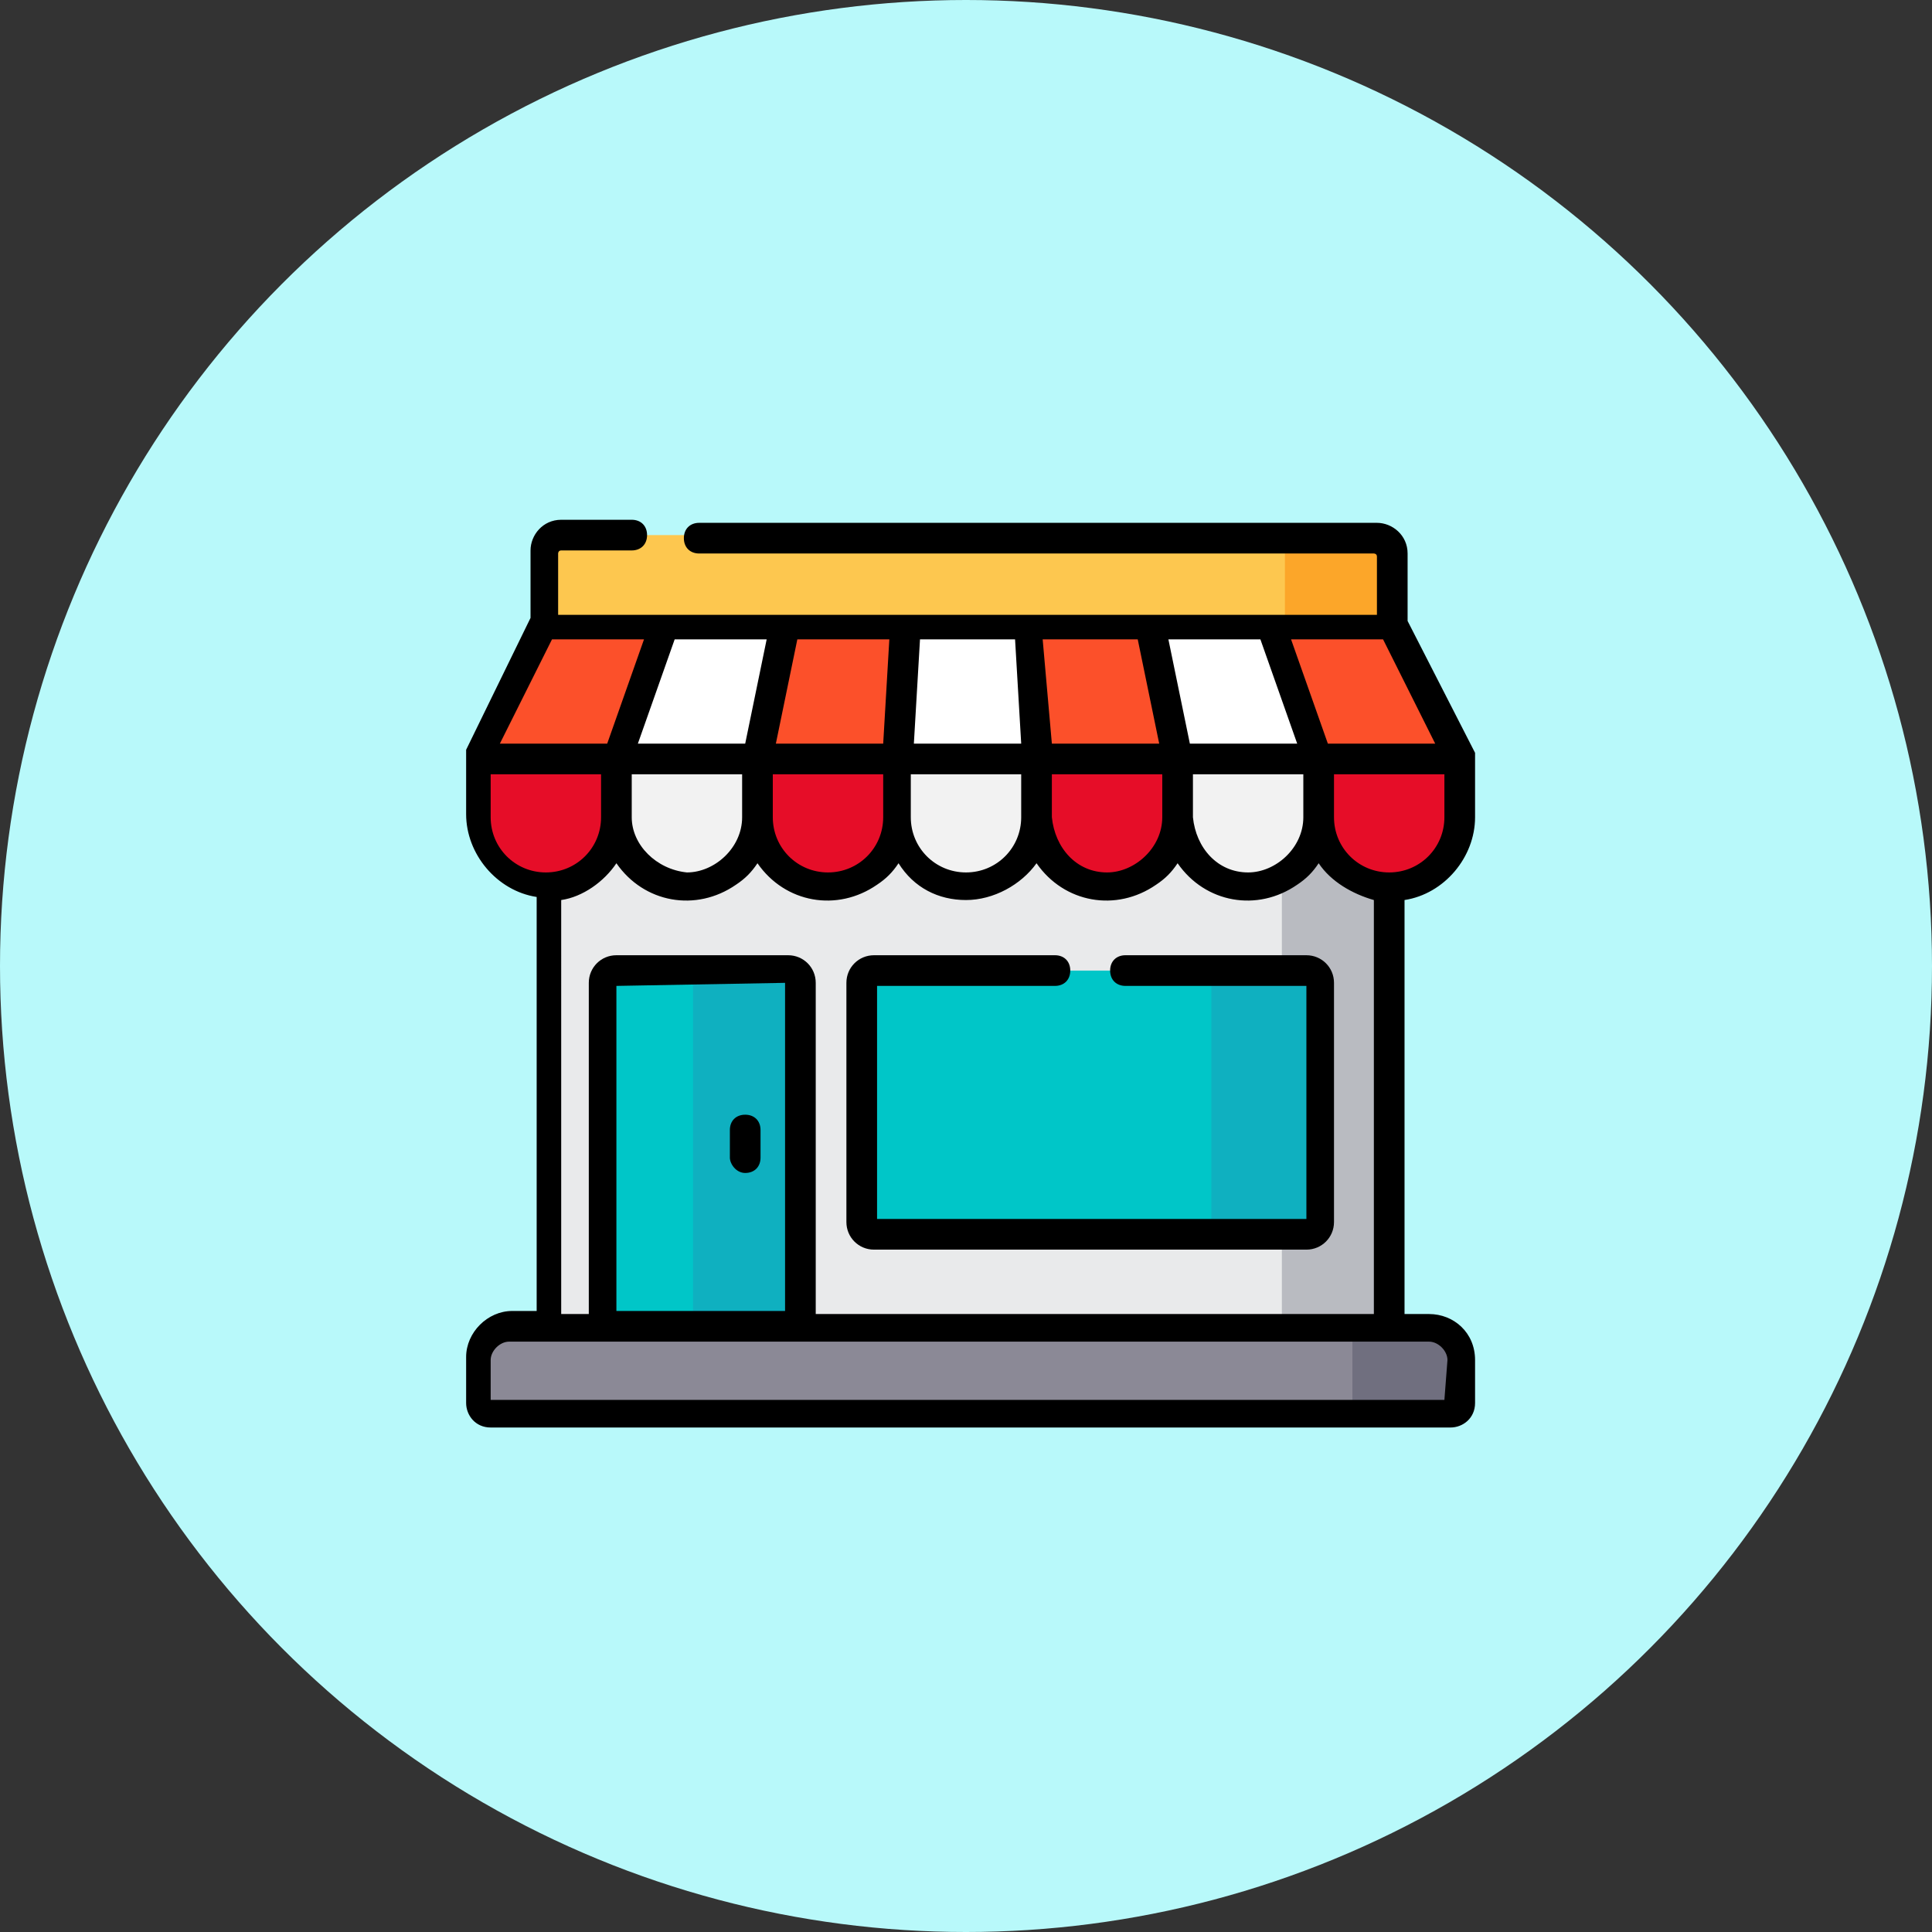 <?xml version="1.0" encoding="utf-8"?>
<!-- Generator: Adobe Illustrator 26.2.1, SVG Export Plug-In . SVG Version: 6.00 Build 0)  -->
<svg version="1.1" id="Layer_1" xmlns="http://www.w3.org/2000/svg" xmlns:xlink="http://www.w3.org/1999/xlink" x="0px" y="0px"
	 viewBox="0 0 63 63" style="enable-background:new 0 0 63 63;" xml:space="preserve">
<rect x="0" y="0" width="63" height="63" fill="#333333" stroke="none"/>
<style type="text/css">
	.st0{fill:#B8F9FA;}
	.st1{fill:#E9EAEB;}
	.st2{fill:#B9BBC1;}
	.st3{fill:#FDC74F;}
	.st4{fill:#FCA629;}
	.st5{fill:#E60D28;}
	.st6{fill:#F2F2F2;}
	.st7{fill:#FC502A;}
	.st8{fill:#FFFFFF;}
	.st9{fill:#8B8996;}
	.st10{fill:#706F7F;}
	.st11{fill:#00C6C8;}
	.st12{fill:#0FB0C0;}
</style>
<g id="offlineStore" transform="translate(-843 -2350)">
	<g transform="matrix(1, 0, 0, 1, 843, 2350)">
		<circle id="Ellipse_554-2" class="st0" cx="31.5" cy="31.5" r="31.5"/>
	</g>
	<g id="offlineStore-2" transform="translate(882 2364.349)">
		<rect id="Rectangle_5765" x="-21.2" y="7.6" class="st1" width="27.5" height="23.5"/>
		<rect id="Rectangle_5766" x="2.8" y="7.6" class="st2" width="3.5" height="23.5"/>
		<path id="Path_15516" class="st3" d="M6.4,7.6h-27.7V3.7c0-0.3,0.3-0.6,0.6-0.6H5.8c0.3,0,0.6,0.3,0.6,0.6
			C6.4,3.7,6.4,7.6,6.4,7.6z"/>
		<path id="Path_15517" class="st4" d="M5.8,3.1H2.9V6h3.5V3.7C6.4,3.4,6.1,3.1,5.8,3.1z"/>
		<path id="Path_15518" class="st5" d="M-21.2,14.6L-21.2,14.6c-1.3,0-2.3-1-2.3-2.3l0,0v-1.9h4.6v1.9
			C-18.9,13.5-19.9,14.6-21.2,14.6C-21.2,14.6-21.2,14.6-21.2,14.6z"/>
		<path id="Path_15519" class="st6" d="M-16.6,14.6L-16.6,14.6c-1.3,0-2.3-1-2.3-2.3l0,0v-1.9h4.6v1.9
			C-14.3,13.5-15.4,14.6-16.6,14.6L-16.6,14.6z"/>
		<path id="Path_15520" class="st5" d="M-12,14.6L-12,14.6c-1.3,0-2.3-1-2.3-2.3l0,0v-1.9h4.6v1.9C-9.7,13.5-10.8,14.6-12,14.6
			L-12,14.6z"/>
		<path id="Path_15521" class="st6" d="M-7.5,14.6L-7.5,14.6c-1.3,0-2.3-1-2.3-2.3l0,0v-1.9h4.6v1.9C-5.2,13.5-6.2,14.6-7.5,14.6
			L-7.5,14.6z"/>
		<path id="Path_15522" class="st5" d="M-2.9,14.6L-2.9,14.6c-1.3,0-2.3-1-2.3-2.3v-1.9h4.6v1.9C-0.6,13.5-1.6,14.6-2.9,14.6
			C-2.9,14.6-2.9,14.6-2.9,14.6z"/>
		<path id="Path_15523" class="st6" d="M1.7,14.6L1.7,14.6c-1.3,0-2.3-1-2.3-2.3v-1.9H4v1.9C4,13.5,3,14.6,1.7,14.6
			C1.7,14.6,1.7,14.6,1.7,14.6z"/>
		<path id="Path_15524" class="st5" d="M6.3,14.6L6.3,14.6c-1.3,0-2.3-1-2.3-2.3v-1.9h4.6v1.9C8.6,13.5,7.6,14.6,6.3,14.6L6.3,14.6z
			"/>
		<path id="Path_15525" class="st7" d="M-18.9,10.4h-4.6l2.2-4.4h4L-18.9,10.4z"/>
		<path id="Path_15526" class="st8" d="M-14.3,10.4h-4.6l1.6-4.4h4L-14.3,10.4z"/>
		<path id="Path_15527" class="st7" d="M-9.7,10.4h-4.6l0.9-4.4h4L-9.7,10.4z"/>
		<path id="Path_15528" class="st8" d="M-5.2,10.4h-4.6L-9.4,6h4L-5.2,10.4z"/>
		<path id="Path_15529" class="st7" d="M-0.6,10.4h-4.6L-5.5,6h4L-0.6,10.4z"/>
		<path id="Path_15530" class="st8" d="M4,10.4h-4.6L-1.5,6h4L4,10.4z"/>
		<path id="Path_15531" class="st7" d="M8.6,10.4H4L2.4,6h4L8.6,10.4z"/>
		<path id="Path_15532" class="st9" d="M7.6,28.9h-30c-0.6,0-1,0.5-1,1c0,0,0,0,0,0v1.5c0,0.2,0.1,0.3,0.3,0.3H8.3
			c0.2,0,0.3-0.1,0.3-0.3V30C8.6,29.4,8.2,28.9,7.6,28.9C7.6,28.9,7.6,28.9,7.6,28.9z"/>
		<path id="Path_15533" class="st10" d="M7.6,28.9H5.1v2.9h3.2c0.2,0,0.3-0.1,0.3-0.3V30C8.6,29.4,8.1,28.9,7.6,28.9
			C7.6,28.9,7.6,28.9,7.6,28.9z"/>
		<path id="Path_15534" class="st11" d="M3.6,25.9h-14.1c-0.2,0-0.4-0.2-0.4-0.4v-7.8c0-0.2,0.2-0.4,0.4-0.4h0H3.6
			c0.2,0,0.4,0.2,0.4,0.4v0v7.8C4,25.7,3.8,25.9,3.6,25.9z"/>
		<path id="Path_15535" class="st12" d="M3.6,17.3H0.5v8.6h3.1c0.2,0,0.4-0.2,0.4-0.4v-7.8C4,17.5,3.8,17.3,3.6,17.3L3.6,17.3z"/>
		<path id="Path_15536" class="st11" d="M-12.9,28.9h-6.4V17.7c0-0.2,0.2-0.4,0.4-0.4h0h5.6c0.2,0,0.4,0.2,0.4,0.4l0,0L-12.9,28.9
			L-12.9,28.9z"/>
		<path id="Path_15537" class="st12" d="M-13.3,17.3h-3.1v11.7h3.5V17.7C-12.9,17.5-13.1,17.3-13.3,17.3L-13.3,17.3z"/>
		<path id="Path_15538" d="M-14.7,23.9c0.3,0,0.5-0.2,0.5-0.5v-0.9c0-0.3-0.2-0.5-0.5-0.5s-0.5,0.2-0.5,0.5v0.9
			C-15.2,23.6-15,23.9-14.7,23.9z"/>
		<path id="Path_15539" d="M7.6,28.5H6.8V15c1.3-0.2,2.3-1.4,2.3-2.7v-1.9c0,0,0,0,0-0.1l0,0c0,0,0,0,0-0.1v0c0,0,0,0,0,0v0L6.9,5.9
			V3.7c0-0.6-0.5-1-1-1h-22.1c-0.3,0-0.5,0.2-0.5,0.5c0,0.3,0.2,0.5,0.5,0.5c0,0,0,0,0,0h22c0,0,0.1,0,0.1,0.1v1.9h-26.7V3.7
			c0,0,0-0.1,0.1-0.1h2.3c0.3,0,0.5-0.2,0.5-0.5c0-0.3-0.2-0.5-0.5-0.5c0,0,0,0,0,0h-2.3c-0.6,0-1,0.5-1,1v2.2l-2.1,4.3v0
			c0,0,0,0,0,0v0c0,0,0,0,0,0.1l0,0c0,0,0,0,0,0.1c0,0,0,0,0,0v1.9c0,1.3,1,2.5,2.3,2.7v13.5h-0.8c-0.8,0-1.5,0.7-1.5,1.5v1.5
			c0,0.4,0.3,0.8,0.8,0.8H8.3c0.4,0,0.8-0.3,0.8-0.8V30C9.1,29.1,8.4,28.5,7.6,28.5z M8.1,12.3c0,1-0.8,1.8-1.8,1.8
			s-1.8-0.8-1.8-1.8v-1.4h3.6V12.3z M6.1,6.5l1.7,3.4H4.3L3.1,6.5L6.1,6.5z M2.1,6.5l1.2,3.4h-3.5l-0.7-3.4L2.1,6.5z M3.5,10.9v1.4
			c0,1-0.9,1.8-1.8,1.8c-1,0-1.7-0.8-1.8-1.8v-1.4H3.5z M-1.9,6.5l0.7,3.4h-3.5L-5,6.5L-1.9,6.5z M-1.1,10.9v1.4
			c0,1-0.9,1.8-1.8,1.8c-1,0-1.7-0.8-1.8-1.8v-1.4H-1.1z M-9,6.5h3.1l0.2,3.4h-3.5L-9,6.5z M-9.3,10.9h3.6v1.4c0,1-0.8,1.8-1.8,1.8
			s-1.8-0.8-1.8-1.8L-9.3,10.9z M-7.5,15c0.9,0,1.8-0.5,2.3-1.2c0.9,1.3,2.6,1.6,3.9,0.7c0.3-0.2,0.5-0.4,0.7-0.7
			c0.9,1.3,2.6,1.6,3.9,0.7c0.3-0.2,0.5-0.4,0.7-0.7c0.4,0.6,1.1,1,1.8,1.2v13.5h-18.2V17.7c0-0.5-0.4-0.9-0.9-0.9h0h-5.6
			c-0.5,0-0.9,0.4-0.9,0.9l0,0v10.8h-0.9V15c0.7-0.1,1.4-0.6,1.8-1.2c0.9,1.3,2.6,1.6,3.9,0.7c0.3-0.2,0.5-0.4,0.7-0.7
			c0.9,1.3,2.6,1.6,3.9,0.7c0.3-0.2,0.5-0.4,0.7-0.7C-9.2,14.6-8.4,15-7.5,15L-7.5,15z M-13.4,17.7v10.7h-5.5V17.8L-13.4,17.7z
			 M-18.4,12.3v-1.4h3.6v1.4c0,1-0.9,1.8-1.8,1.8C-17.6,14-18.4,13.2-18.4,12.3z M-13,6.5h3l-0.2,3.4h-3.5L-13,6.5z M-13.8,10.9h3.6
			v1.4c0,1-0.8,1.8-1.8,1.8s-1.8-0.8-1.8-1.8V10.9z M-14,6.5l-0.7,3.4h-3.5l1.2-3.4H-14z M-21,6.5h3l-1.2,3.4h-3.5L-21,6.5z
			 M-23,12.3v-1.4h3.6v1.4c0,1-0.8,1.8-1.8,1.8C-22.2,14.1-23,13.3-23,12.3L-23,12.3z M8.1,31.3H-23V30c0-0.3,0.3-0.6,0.6-0.6
			c0,0,0,0,0,0h30c0.3,0,0.6,0.3,0.6,0.6L8.1,31.3z"/>
		<path id="Path_15540" d="M-11.4,17.7v7.8c0,0.5,0.4,0.9,0.9,0.9H3.6c0.5,0,0.9-0.4,0.9-0.9v-7.8c0-0.5-0.4-0.9-0.9-0.9h-5.9
			c-0.3,0-0.5,0.2-0.5,0.5s0.2,0.5,0.5,0.5h5.9v7.6h-14v-7.6h5.8c0.3,0,0.5-0.2,0.5-0.5s-0.2-0.5-0.5-0.5h-5.9
			C-11,16.8-11.4,17.2-11.4,17.7C-11.4,17.7-11.4,17.7-11.4,17.7L-11.4,17.7z"/>
	</g>
</g>
</svg>

